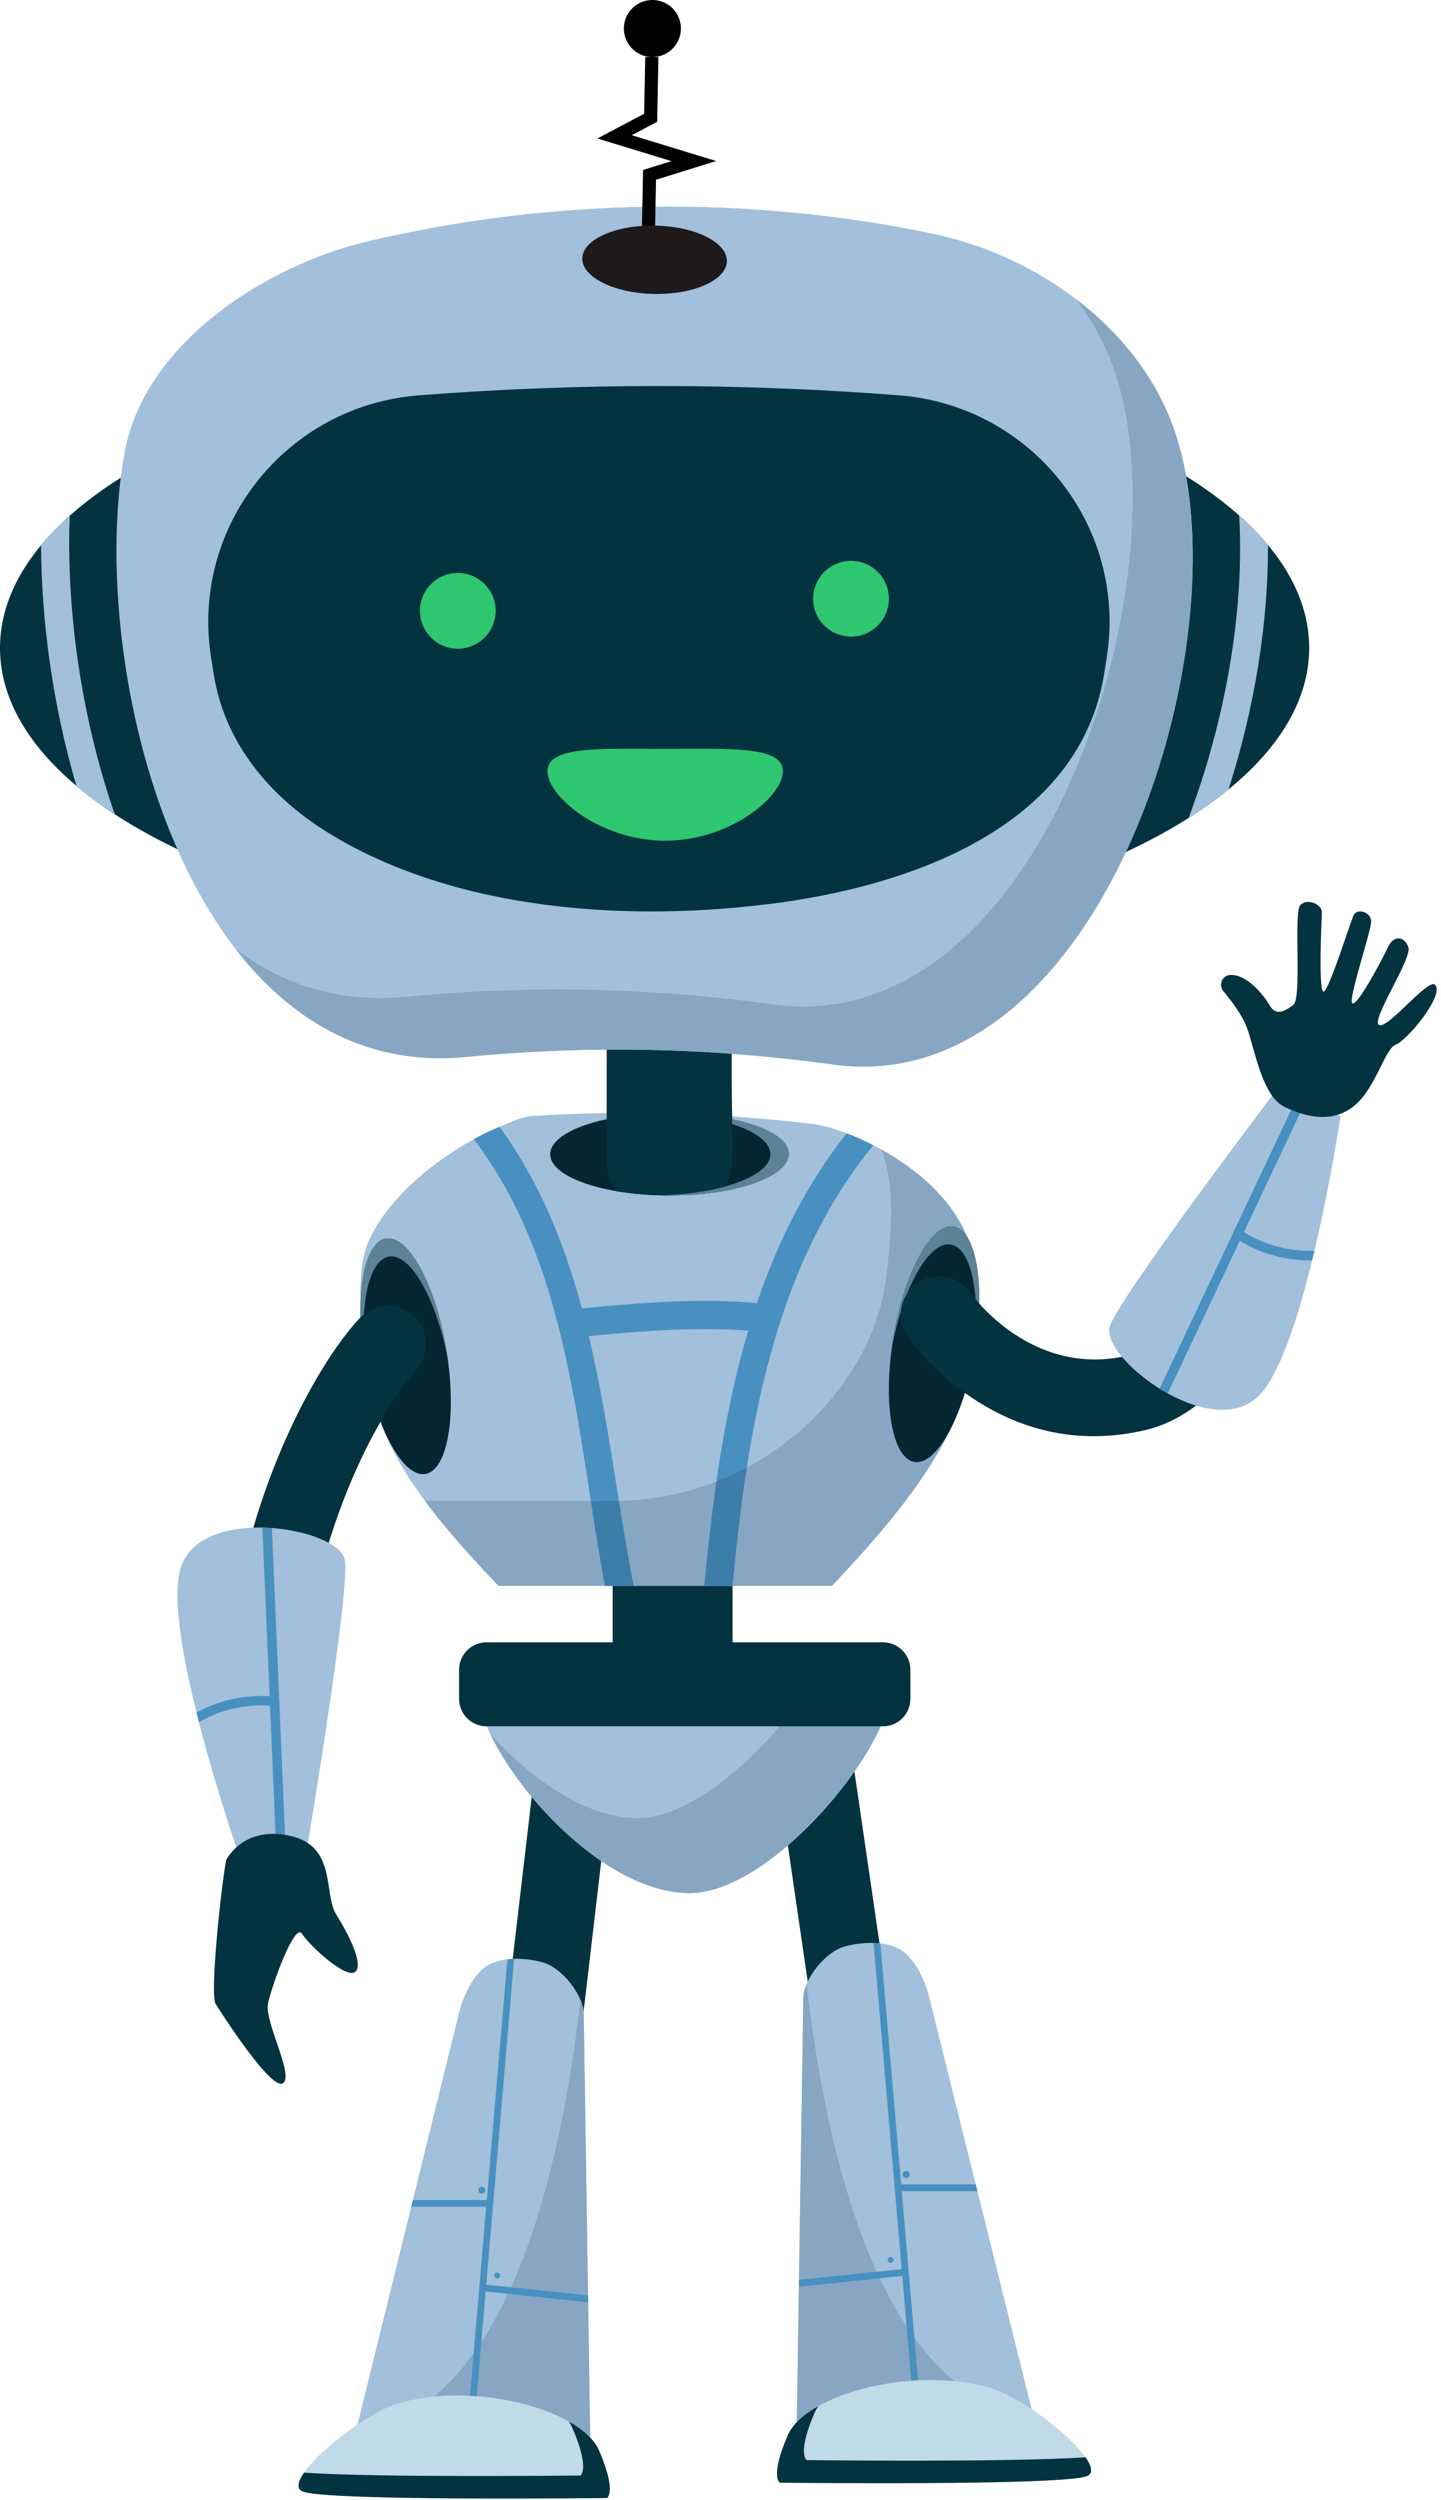 <svg width="241" height="418" viewBox="0 0 241 418" fill="none" xmlns="http://www.w3.org/2000/svg">
<path d="M102.461 287.45H122.514V250.966H102.461V287.45Z" fill="#043340"/>
<path d="M86.957 372.091C83.445 371.68 80.936 368.499 81.346 364.988L90.541 286.703C90.955 283.193 94.124 280.677 97.647 281.093C101.158 281.505 103.672 284.686 103.257 288.198L94.063 366.478C93.648 370.005 90.452 372.504 86.957 372.091Z" fill="#043340"/>
<path d="M140.723 369.94L128.819 288.375C128.31 284.877 130.732 281.626 134.227 281.115C137.722 280.605 140.976 283.027 141.487 286.526L153.395 368.089C153.904 371.588 151.482 374.839 147.983 375.349C144.465 375.857 141.234 373.421 140.723 369.94Z" fill="#043340"/>
<path d="M97.627 336.798L98.712 408.057L59.5 406.551L76.736 336.687C77.635 333.023 79.533 329.604 81.913 328.412C84.485 327.12 88.207 327.366 90.909 328.144C93.933 329.018 97.627 333.541 97.627 336.798Z" fill="#A2BFDC"/>
<path d="M97.627 336.798C97.627 336.786 97.627 336.775 97.627 336.764C97.627 336.775 97.627 336.786 97.627 336.798ZM97.627 336.748C97.627 336.74 97.627 336.733 97.627 336.725C97.627 336.733 97.627 336.74 97.627 336.748ZM97.627 336.71C97.627 336.702 97.627 336.695 97.627 336.687C97.627 336.695 97.627 336.702 97.627 336.71ZM97.627 336.675C97.627 336.664 97.627 336.656 97.627 336.649C97.627 336.656 97.627 336.664 97.627 336.675ZM97.624 336.637C97.624 336.629 97.624 336.618 97.624 336.61C97.624 336.618 97.624 336.626 97.624 336.637ZM97.624 336.598C97.624 336.591 97.624 336.58 97.624 336.572C97.624 336.58 97.624 336.591 97.624 336.598ZM97.624 336.56C97.62 336.552 97.62 336.542 97.62 336.534C97.62 336.542 97.62 336.552 97.624 336.56ZM97.62 336.522C97.62 336.514 97.62 336.503 97.62 336.495C97.62 336.503 97.62 336.514 97.62 336.522ZM97.616 336.487C97.616 336.476 97.616 336.465 97.616 336.453C97.616 336.465 97.616 336.476 97.616 336.487ZM97.616 336.449C97.612 336.438 97.612 336.427 97.612 336.411C97.612 336.427 97.612 336.438 97.616 336.449ZM97.612 336.411C97.609 336.384 97.609 336.357 97.604 336.327C97.609 336.357 97.609 336.384 97.612 336.411Z" fill="#D5DEE2"/>
<path d="M97.604 336.327C97.563 335.898 97.459 335.449 97.31 334.994C97.459 335.449 97.563 335.898 97.604 336.327Z" fill="#D5DEE2"/>
<path d="M97.604 336.327C97.563 335.898 97.459 335.449 97.31 334.994C97.459 335.449 97.563 335.898 97.604 336.327Z" fill="#043340"/>
<path d="M98.712 408.057L59.5 406.551C85.091 403.239 93.986 361.738 97.076 334.364C97.164 334.571 97.241 334.782 97.31 334.994C97.459 335.449 97.563 335.897 97.604 336.327C97.609 336.357 97.609 336.384 97.612 336.411C97.612 336.427 97.612 336.438 97.616 336.449V336.453C97.616 336.465 97.616 336.476 97.616 336.487C97.616 336.487 97.616 336.492 97.62 336.495C97.62 336.503 97.62 336.514 97.62 336.522C97.62 336.526 97.62 336.53 97.62 336.534C97.62 336.542 97.62 336.552 97.624 336.56C97.624 336.565 97.624 336.568 97.624 336.572C97.624 336.58 97.624 336.591 97.624 336.598C97.624 336.603 97.624 336.606 97.624 336.61C97.624 336.618 97.624 336.629 97.624 336.637C97.624 336.641 97.627 336.645 97.627 336.649C97.627 336.656 97.627 336.664 97.627 336.675C97.627 336.679 97.627 336.683 97.627 336.687C97.627 336.695 97.627 336.702 97.627 336.71C97.627 336.713 97.627 336.721 97.627 336.725C97.627 336.733 97.627 336.74 97.627 336.748C97.627 336.753 97.627 336.756 97.627 336.764C97.627 336.775 97.627 336.786 97.627 336.798L98.712 408.057Z" fill="#87A6C3"/>
<path d="M79.154 407.306L81.224 383.122L98.359 384.93L98.345 383.791L81.32 381.994L85.987 327.508C85.609 327.519 85.229 327.542 84.857 327.588L81.407 367.836H69.052L68.928 368.326C68.878 368.537 68.824 368.751 68.77 368.966H81.312L78.031 407.263L79.154 407.306Z" fill="#4890C0"/>
<path d="M82.661 380.449C82.661 380.722 82.879 380.944 83.151 380.944C83.42 380.944 83.642 380.722 83.642 380.449C83.642 380.177 83.42 379.956 83.151 379.956C82.879 379.956 82.661 380.177 82.661 380.449Z" fill="#4890C0"/>
<path d="M80.001 366.188C80.001 366.514 80.261 366.778 80.583 366.778C80.906 366.778 81.166 366.514 81.166 366.188C81.166 365.862 80.906 365.601 80.583 365.601C80.261 365.601 80.001 365.862 80.001 366.188Z" fill="#4890C0"/>
<path d="M101.515 417.659C101.515 417.659 54.084 418.225 50.535 416.532C46.986 414.837 59.856 403.871 66.595 401.844C79.104 398.08 97.222 402.787 100.207 409.751C103.197 416.719 101.515 417.659 101.515 417.659Z" fill="#C1DAE7"/>
<path d="M97.056 413.894C97.056 413.894 98.74 412.951 95.75 405.987C95.585 405.604 95.375 405.229 95.125 404.86C97.605 406.259 99.426 407.93 100.207 409.751C103.197 416.719 101.514 417.659 101.514 417.659C101.514 417.659 54.084 418.225 50.535 416.532C49.561 416.063 49.821 414.902 50.852 413.419C63.723 414.293 97.056 413.894 97.056 413.894Z" fill="#043340"/>
<path d="M134.349 334.153L133.253 405.481L172.827 403.975L155.434 334.043C154.522 330.371 152.608 326.952 150.21 325.755C147.612 324.464 143.855 324.709 141.13 325.488C138.079 326.362 134.349 330.889 134.349 334.153Z" fill="#A2BFDC"/>
<path d="M134.349 334.153C134.349 334.138 134.349 334.127 134.349 334.115C134.349 334.127 134.349 334.138 134.349 334.153ZM134.349 334.103C134.349 334.092 134.349 334.085 134.349 334.077C134.349 334.085 134.349 334.092 134.349 334.103ZM134.349 334.062C134.349 334.054 134.349 334.047 134.349 334.039C134.349 334.047 134.349 334.054 134.349 334.062ZM134.349 334.023C134.349 334.016 134.349 334.008 134.349 334.005C134.349 334.008 134.349 334.016 134.349 334.023ZM134.349 333.984C134.354 333.981 134.354 333.973 134.354 333.966C134.354 333.973 134.354 333.981 134.349 333.984ZM134.354 333.951C134.354 333.943 134.354 333.935 134.354 333.927C134.354 333.935 134.354 333.943 134.354 333.951ZM134.354 333.912C134.354 333.905 134.357 333.897 134.357 333.889C134.357 333.897 134.354 333.905 134.354 333.912ZM134.357 333.874C134.357 333.867 134.357 333.859 134.357 333.851C134.357 333.859 134.357 333.867 134.357 333.874ZM134.361 333.835C134.361 333.828 134.361 333.821 134.361 333.813C134.361 333.821 134.361 333.828 134.361 333.835ZM134.361 333.797C134.361 333.789 134.365 333.783 134.365 333.775C134.365 333.783 134.361 333.789 134.361 333.797ZM134.365 333.759C134.365 333.751 134.368 333.744 134.368 333.732C134.368 333.744 134.365 333.751 134.365 333.759ZM134.368 333.72C134.368 333.713 134.373 333.702 134.373 333.694C134.373 333.702 134.368 333.713 134.368 333.72ZM134.373 333.682C134.373 333.671 134.376 333.663 134.376 333.652C134.376 333.663 134.373 333.671 134.373 333.682ZM134.376 333.644C134.384 333.593 134.387 333.541 134.396 333.487C134.387 333.541 134.384 333.593 134.376 333.644ZM134.396 333.487C134.4 333.471 134.4 333.46 134.403 333.449C134.4 333.46 134.4 333.471 134.396 333.487ZM134.403 333.444C134.403 333.433 134.408 333.422 134.408 333.406C134.408 333.422 134.403 333.433 134.403 333.444ZM134.408 333.402C134.411 333.392 134.411 333.379 134.414 333.368C134.411 333.379 134.411 333.392 134.408 333.402ZM134.414 333.364C134.418 333.353 134.418 333.341 134.422 333.329C134.418 333.341 134.418 333.353 134.414 333.364ZM134.422 333.322C134.422 333.311 134.426 333.299 134.426 333.287C134.426 333.299 134.422 333.311 134.422 333.322ZM134.43 333.283C134.43 333.272 134.433 333.261 134.433 333.249C134.433 333.261 134.43 333.272 134.43 333.283ZM134.433 333.245C134.438 333.229 134.441 333.218 134.441 333.207C134.441 333.218 134.438 333.229 134.433 333.245ZM134.441 333.203C134.538 332.721 134.695 332.219 134.905 331.711C134.695 332.219 134.538 332.721 134.441 333.203Z" fill="#D5DEE2"/>
<path d="M133.253 405.481L134.349 334.153C134.349 334.138 134.349 334.127 134.349 334.115C134.349 334.111 134.349 334.107 134.349 334.103C134.349 334.092 134.349 334.085 134.349 334.077C134.349 334.073 134.349 334.065 134.349 334.062C134.349 334.054 134.349 334.047 134.349 334.039C134.349 334.035 134.349 334.027 134.349 334.023C134.349 334.016 134.349 334.008 134.349 334.005C134.349 333.997 134.349 333.992 134.349 333.984C134.354 333.981 134.354 333.973 134.354 333.966C134.354 333.958 134.354 333.954 134.354 333.951C134.354 333.943 134.354 333.935 134.354 333.927C134.354 333.92 134.354 333.916 134.354 333.912C134.354 333.905 134.357 333.897 134.357 333.889C134.357 333.886 134.357 333.878 134.357 333.874C134.357 333.867 134.357 333.859 134.357 333.851C134.357 333.846 134.357 333.839 134.361 333.835C134.361 333.828 134.361 333.821 134.361 333.813C134.361 333.808 134.361 333.801 134.361 333.797C134.361 333.789 134.365 333.783 134.365 333.775C134.365 333.77 134.365 333.762 134.365 333.759C134.365 333.751 134.368 333.744 134.368 333.732C134.368 333.728 134.368 333.724 134.368 333.72C134.368 333.713 134.373 333.702 134.373 333.694C134.373 333.69 134.373 333.686 134.373 333.682C134.373 333.671 134.376 333.663 134.376 333.652C134.376 333.648 134.376 333.648 134.376 333.644C134.384 333.593 134.387 333.541 134.396 333.487C134.4 333.471 134.4 333.46 134.403 333.449C134.403 333.444 134.403 333.444 134.403 333.444C134.403 333.433 134.408 333.422 134.408 333.406C134.408 333.406 134.408 333.406 134.408 333.402C134.411 333.392 134.411 333.379 134.414 333.368V333.364C134.419 333.353 134.419 333.341 134.422 333.329C134.422 333.326 134.422 333.326 134.422 333.322C134.422 333.311 134.426 333.299 134.426 333.287L134.43 333.283C134.43 333.272 134.434 333.261 134.434 333.249C134.434 333.245 134.434 333.245 134.434 333.245C134.438 333.229 134.441 333.218 134.441 333.207C134.441 333.203 134.441 333.203 134.441 333.203C134.538 332.721 134.695 332.219 134.905 331.711C138.021 359.116 147.001 400.66 172.827 403.975L133.253 405.481Z" fill="#87A6C3"/>
<path d="M150.815 366.353H163.471C163.382 366.004 163.298 365.658 163.21 365.317L163.188 365.218H150.715L147.235 324.932C146.86 324.89 146.48 324.863 146.097 324.851L150.804 379.395L133.626 381.193V381.254C133.626 381.292 133.626 381.331 133.626 381.369L133.61 382.332L150.903 380.518L152.992 404.73L153.383 404.715L154.123 404.688L150.815 366.353Z" fill="#4890C0"/>
<path d="M149.454 377.847C149.454 378.118 149.232 378.342 148.96 378.342C148.684 378.342 148.465 378.118 148.465 377.847C148.465 377.57 148.684 377.352 148.96 377.352C149.232 377.352 149.454 377.57 149.454 377.847Z" fill="#4890C0"/>
<path d="M152.137 363.57C152.137 363.896 151.876 364.16 151.55 364.16C151.225 364.16 150.96 363.896 150.96 363.57C150.96 363.244 151.225 362.984 151.55 362.984C151.876 362.984 152.137 363.244 152.137 363.57Z" fill="#4890C0"/>
<path d="M130.428 415.094C130.428 415.094 178.292 415.658 181.871 413.963C185.452 412.264 172.466 401.292 165.667 399.264C153.041 395.493 134.759 400.208 131.746 407.179C128.73 414.151 130.428 415.094 130.428 415.094Z" fill="#C1DAE7"/>
<path d="M134.924 411.322C134.924 411.322 133.226 410.383 136.243 403.407C136.408 403.024 136.623 402.649 136.875 402.281C134.372 403.684 132.536 405.351 131.746 407.179C128.73 414.151 130.428 415.094 130.428 415.094C130.428 415.094 178.292 415.658 181.871 413.963C182.852 413.499 182.588 412.335 181.55 410.852C168.564 411.721 134.924 411.322 134.924 411.322Z" fill="#043340"/>
<path d="M84.428 277.663C69.226 277.663 94.404 316.52 115.339 316.52C132.732 316.52 159.746 277.926 144.549 277.926L84.428 277.663Z" fill="#A2BFDC"/>
<path d="M115.269 316.52C115.263 316.52 115.255 316.52 115.247 316.52C115.255 316.52 115.263 316.52 115.269 316.52ZM115.201 316.52C115.189 316.52 115.182 316.52 115.174 316.52C115.182 316.52 115.193 316.52 115.201 316.52ZM115.124 316.515C115.117 316.515 115.112 316.515 115.104 316.515C115.112 316.515 115.117 316.515 115.124 316.515ZM114.963 316.515C114.956 316.515 114.948 316.515 114.941 316.515C114.948 316.515 114.956 316.515 114.963 316.515ZM114.89 316.512C114.883 316.512 114.875 316.512 114.867 316.512C114.875 316.512 114.883 316.512 114.89 316.512ZM114.818 316.512C114.81 316.512 114.802 316.512 114.794 316.512C114.802 316.512 114.81 316.512 114.818 316.512ZM114.729 316.507C114.725 316.507 114.721 316.507 114.721 316.507C114.721 316.507 114.725 316.507 114.729 316.507ZM114.657 316.504C114.649 316.504 114.641 316.504 114.633 316.504C114.641 316.504 114.649 316.504 114.657 316.504ZM114.584 316.499C114.576 316.499 114.568 316.499 114.557 316.499C114.565 316.499 114.576 316.499 114.584 316.499ZM114.511 316.499C114.503 316.496 114.495 316.496 114.488 316.496C114.495 316.496 114.503 316.496 114.511 316.499ZM114.423 316.492C114.419 316.492 114.415 316.492 114.408 316.492C114.411 316.492 114.419 316.492 114.423 316.492ZM114.346 316.488C114.338 316.488 114.33 316.488 114.324 316.488C114.33 316.488 114.338 316.488 114.346 316.488ZM114.278 316.484C114.266 316.484 114.258 316.484 114.25 316.484C114.258 316.484 114.266 316.484 114.278 316.484ZM114.204 316.482C114.197 316.482 114.185 316.482 114.177 316.482C114.185 316.482 114.197 316.482 114.204 316.482ZM114.112 316.474C114.109 316.474 114.105 316.474 114.101 316.474C114.105 316.474 114.109 316.474 114.112 316.474ZM114.039 316.469C114.032 316.469 114.02 316.469 114.012 316.469C114.024 316.469 114.028 316.469 114.039 316.469ZM113.966 316.466C113.958 316.461 113.952 316.461 113.939 316.461C113.947 316.461 113.958 316.461 113.966 316.466ZM113.895 316.458C113.887 316.458 113.879 316.458 113.871 316.458C113.879 316.458 113.887 316.458 113.895 316.458ZM113.806 316.45C113.798 316.45 113.794 316.45 113.786 316.45C113.794 316.45 113.802 316.45 113.806 316.45ZM113.729 316.442C113.722 316.442 113.714 316.442 113.702 316.442C113.714 316.442 113.722 316.442 113.729 316.442ZM113.659 316.439C113.648 316.435 113.641 316.435 113.629 316.435C113.641 316.435 113.648 316.435 113.659 316.439ZM113.583 316.431C113.575 316.431 113.567 316.427 113.561 316.427C113.567 316.427 113.575 316.431 113.583 316.431ZM113.499 316.423C113.491 316.42 113.483 316.42 113.472 316.42C113.483 316.42 113.491 316.42 113.499 316.423ZM113.419 316.412C113.411 316.412 113.403 316.412 113.391 316.412C113.403 316.412 113.411 316.412 113.419 316.412ZM113.349 316.404C113.339 316.404 113.331 316.404 113.319 316.4C113.331 316.404 113.339 316.404 113.349 316.404ZM113.276 316.397C113.269 316.397 113.257 316.397 113.25 316.393C113.257 316.397 113.269 316.397 113.276 316.397ZM113.192 316.389C113.181 316.385 113.17 316.385 113.162 316.381C113.173 316.385 113.181 316.385 113.192 316.389ZM113.113 316.377C113.1 316.377 113.092 316.373 113.081 316.373C113.092 316.373 113.1 316.377 113.113 316.377ZM113.039 316.369C113.031 316.365 113.02 316.365 113.008 316.362C113.02 316.365 113.031 316.365 113.039 316.369ZM112.966 316.357C112.958 316.357 112.948 316.355 112.94 316.355C112.948 316.355 112.958 316.357 112.966 316.357ZM112.89 316.347C112.874 316.347 112.859 316.343 112.844 316.343C112.859 316.343 112.874 316.347 112.89 316.347ZM112.801 316.335C112.79 316.335 112.779 316.331 112.771 316.331C112.779 316.331 112.79 316.335 112.801 316.335ZM112.732 316.327C112.722 316.324 112.706 316.324 112.694 316.319C112.709 316.324 112.722 316.324 112.732 316.327ZM112.66 316.317C112.648 316.312 112.637 316.312 112.625 316.308C112.637 316.312 112.648 316.312 112.66 316.317ZM112.587 316.305C112.567 316.301 112.549 316.297 112.529 316.297C112.549 316.297 112.567 316.301 112.587 316.305ZM112.491 316.289C112.48 316.289 112.468 316.285 112.456 316.285C112.468 316.285 112.48 316.289 112.491 316.289ZM112.422 316.278C112.41 316.278 112.396 316.273 112.383 316.273C112.399 316.273 112.407 316.278 112.422 316.278ZM112.349 316.267C112.338 316.267 112.326 316.262 112.315 316.262C112.326 316.262 112.338 316.267 112.349 316.267ZM112.277 316.254C112.257 316.251 112.234 316.246 112.215 316.243C112.234 316.246 112.257 316.251 112.277 316.254ZM112.181 316.24C112.168 316.235 112.158 316.235 112.142 316.232C112.158 316.235 112.168 316.235 112.181 316.24ZM112.112 316.224C112.096 316.224 112.085 316.22 112.073 316.22C112.085 316.22 112.096 316.224 112.112 316.224ZM112.039 316.213C112.027 316.213 112.016 316.208 112 316.205C112.016 316.208 112.027 316.213 112.039 316.213ZM111.973 316.2C111.951 316.197 111.924 316.194 111.9 316.186C111.924 316.194 111.946 316.197 111.973 316.2ZM111.87 316.182C111.859 316.178 111.843 316.178 111.828 316.174C111.843 316.178 111.854 316.178 111.87 316.182ZM111.801 316.17C111.785 316.167 111.775 316.162 111.759 316.159C111.775 316.162 111.785 316.167 111.801 316.17ZM111.732 316.154C111.717 316.151 111.701 316.151 111.69 316.148C111.706 316.151 111.717 316.151 111.732 316.154ZM111.671 316.143C111.64 316.136 111.61 316.132 111.579 316.124C111.61 316.132 111.64 316.136 111.671 316.143ZM111.56 316.121C111.544 316.116 111.529 316.113 111.513 316.113C111.529 316.113 111.544 316.116 111.56 316.121ZM111.491 316.105C111.475 316.101 111.46 316.101 111.445 316.097C111.46 316.101 111.475 316.105 111.491 316.105ZM111.422 316.093C111.406 316.091 111.391 316.086 111.376 316.083C111.391 316.086 111.406 316.091 111.422 316.093ZM111.368 316.083C111.333 316.075 111.299 316.067 111.265 316.059C111.299 316.067 111.333 316.075 111.368 316.083ZM111.249 316.055C111.234 316.051 111.215 316.048 111.199 316.044C111.215 316.048 111.234 316.051 111.249 316.055ZM111.18 316.04C111.164 316.037 111.15 316.032 111.13 316.029C111.15 316.032 111.164 316.037 111.18 316.04ZM111.115 316.024C111.058 316.013 111.001 315.998 110.943 315.986C111.001 315.998 111.058 316.013 111.115 316.024ZM110.939 315.982C110.919 315.979 110.904 315.974 110.886 315.971C110.904 315.974 110.919 315.979 110.939 315.982ZM110.87 315.966C110.854 315.964 110.836 315.96 110.816 315.956C110.836 315.96 110.854 315.964 110.87 315.966ZM110.808 315.952C110.727 315.933 110.648 315.914 110.566 315.894C110.648 315.914 110.727 315.933 110.808 315.952ZM110.564 315.89C110.544 315.887 110.525 315.883 110.501 315.876C110.525 315.883 110.544 315.887 110.564 315.89ZM110.498 315.876C110.417 315.855 110.338 315.833 110.257 315.809C110.338 315.833 110.417 315.855 110.498 315.876ZM110.249 315.809C106.984 314.932 103.699 313.292 100.56 311.161C103.699 313.288 106.984 314.932 110.249 315.809ZM88.927 300.437C86.01 296.926 83.608 293.27 81.998 289.938C83.608 293.27 86.01 296.926 88.927 300.433V300.437Z" fill="#D5DEE2"/>
<path d="M100.56 311.16C96.279 308.256 92.266 304.443 88.928 300.437V300.433C92.266 304.443 96.279 308.256 100.56 311.16Z" fill="#D5DEE2"/>
<path d="M100.56 311.16C96.279 308.256 92.266 304.443 88.928 300.437V300.433C92.266 304.443 96.279 308.256 100.56 311.16Z" fill="#043340"/>
<path d="M115.339 316.519C115.316 316.519 115.293 316.519 115.269 316.519C115.262 316.519 115.255 316.519 115.247 316.519C115.231 316.519 115.217 316.519 115.201 316.519C115.193 316.519 115.181 316.519 115.173 316.519C115.158 316.519 115.143 316.519 115.124 316.515C115.117 316.515 115.112 316.515 115.104 316.515C115.082 316.515 115.054 316.515 115.032 316.515C115.008 316.515 114.986 316.515 114.963 316.515C114.956 316.515 114.947 316.515 114.94 316.515C114.925 316.515 114.909 316.512 114.889 316.512C114.883 316.512 114.875 316.512 114.867 316.512C114.851 316.512 114.832 316.512 114.818 316.512C114.81 316.512 114.802 316.512 114.794 316.512C114.775 316.507 114.748 316.507 114.729 316.507C114.725 316.507 114.721 316.507 114.721 316.507C114.699 316.507 114.675 316.504 114.657 316.504C114.649 316.504 114.641 316.504 114.633 316.504C114.617 316.504 114.599 316.504 114.584 316.499C114.576 316.499 114.565 316.499 114.557 316.499C114.541 316.499 114.526 316.499 114.511 316.499C114.503 316.496 114.495 316.496 114.488 316.496C114.465 316.496 114.441 316.496 114.422 316.492C114.419 316.492 114.411 316.492 114.407 316.492C114.389 316.492 114.369 316.492 114.346 316.488C114.338 316.488 114.33 316.488 114.323 316.488C114.308 316.488 114.292 316.488 114.277 316.484C114.266 316.484 114.258 316.484 114.25 316.484C114.234 316.484 114.22 316.481 114.204 316.481C114.196 316.481 114.185 316.481 114.177 316.481C114.153 316.476 114.135 316.476 114.112 316.474C114.109 316.474 114.105 316.474 114.101 316.474C114.077 316.474 114.058 316.469 114.039 316.469C114.028 316.469 114.024 316.469 114.012 316.469C113.996 316.466 113.982 316.466 113.966 316.466C113.958 316.461 113.947 316.461 113.939 316.461C113.924 316.461 113.909 316.458 113.894 316.458C113.886 316.458 113.879 316.458 113.871 316.458C113.848 316.454 113.825 316.454 113.805 316.45C113.802 316.45 113.794 316.45 113.786 316.45C113.767 316.446 113.748 316.446 113.729 316.442C113.721 316.442 113.714 316.442 113.702 316.442C113.686 316.438 113.675 316.438 113.659 316.438C113.648 316.435 113.64 316.435 113.629 316.435C113.617 316.435 113.599 316.431 113.583 316.431C113.575 316.431 113.567 316.427 113.561 316.427C113.541 316.427 113.521 316.423 113.498 316.423C113.491 316.42 113.483 316.42 113.472 316.42C113.457 316.415 113.437 316.415 113.419 316.412C113.411 316.412 113.403 316.412 113.391 316.412C113.379 316.408 113.365 316.408 113.349 316.404C113.338 316.404 113.33 316.404 113.319 316.4C113.303 316.4 113.292 316.4 113.276 316.397C113.269 316.397 113.257 316.397 113.249 316.393C113.23 316.393 113.211 316.389 113.192 316.389C113.181 316.385 113.173 316.385 113.162 316.381C113.142 316.381 113.127 316.377 113.112 316.377C113.099 316.377 113.092 316.373 113.081 316.373C113.066 316.369 113.054 316.369 113.039 316.369C113.031 316.365 113.02 316.365 113.008 316.362C112.993 316.362 112.982 316.362 112.966 316.357C112.958 316.357 112.947 316.354 112.939 316.354C112.92 316.351 112.904 316.351 112.89 316.347C112.874 316.347 112.858 316.343 112.844 316.343C112.831 316.339 112.817 316.339 112.801 316.335C112.79 316.335 112.779 316.331 112.771 316.331C112.755 316.327 112.744 316.327 112.732 316.327C112.721 316.324 112.709 316.324 112.694 316.319C112.683 316.319 112.67 316.316 112.66 316.316C112.648 316.311 112.637 316.311 112.625 316.308C112.613 316.308 112.599 316.305 112.587 316.305C112.567 316.301 112.548 316.297 112.529 316.297C112.518 316.293 112.502 316.293 112.491 316.289C112.48 316.289 112.468 316.285 112.456 316.285C112.445 316.281 112.434 316.281 112.422 316.278C112.406 316.278 112.399 316.273 112.383 316.273C112.372 316.27 112.361 316.27 112.349 316.267C112.338 316.267 112.326 316.262 112.315 316.262C112.303 316.259 112.287 316.254 112.277 316.254C112.257 316.251 112.234 316.246 112.215 316.243C112.203 316.243 112.192 316.24 112.181 316.24C112.168 316.235 112.157 316.235 112.142 316.232C112.13 316.228 112.124 316.227 112.112 316.224C112.096 316.224 112.084 316.22 112.073 316.22C112.062 316.216 112.051 316.216 112.038 316.212C112.027 316.212 112.015 316.208 112 316.205C111.992 316.205 111.981 316.2 111.973 316.2C111.946 316.197 111.924 316.194 111.9 316.186C111.888 316.186 111.881 316.182 111.87 316.182C111.854 316.178 111.843 316.178 111.828 316.174C111.82 316.17 111.812 316.17 111.801 316.17C111.785 316.167 111.774 316.162 111.759 316.159C111.751 316.159 111.739 316.154 111.731 316.154C111.717 316.151 111.706 316.151 111.69 316.148C111.682 316.148 111.678 316.143 111.671 316.143C111.64 316.136 111.609 316.132 111.579 316.124C111.575 316.124 111.568 316.121 111.56 316.121C111.544 316.116 111.529 316.113 111.513 316.113C111.505 316.109 111.497 316.109 111.491 316.105C111.475 316.105 111.459 316.101 111.445 316.097C111.437 316.093 111.429 316.093 111.421 316.093C111.406 316.09 111.391 316.085 111.375 316.083C111.372 316.083 111.372 316.083 111.368 316.083C111.332 316.075 111.299 316.067 111.264 316.059C111.256 316.055 111.253 316.055 111.249 316.055C111.233 316.051 111.215 316.047 111.199 316.044C111.195 316.044 111.188 316.04 111.18 316.04C111.164 316.037 111.15 316.032 111.13 316.029C111.126 316.029 111.122 316.024 111.114 316.024C111.058 316.013 111 315.998 110.943 315.986C110.939 315.982 110.939 315.982 110.939 315.982C110.919 315.979 110.903 315.974 110.885 315.971C110.881 315.971 110.878 315.966 110.87 315.966C110.854 315.964 110.835 315.96 110.816 315.956C110.812 315.956 110.812 315.952 110.808 315.952C110.727 315.933 110.647 315.914 110.566 315.894L110.563 315.89C110.544 315.887 110.525 315.882 110.501 315.876C110.501 315.876 110.501 315.876 110.498 315.876C110.417 315.855 110.337 315.833 110.256 315.809C110.253 315.809 110.253 315.809 110.248 315.809C106.984 314.932 103.699 313.288 100.56 311.16C96.278 308.256 92.266 304.443 88.927 300.433C86.01 296.926 83.607 293.27 82 289.939C88.915 297.563 98.13 303.99 106.646 303.99C117.423 303.99 131.896 289.168 137.729 277.897L144.549 277.926C147.679 277.926 149.017 279.565 149.021 282.166C149.021 285.654 146.618 290.871 142.9 296.194C139.865 300.541 135.955 304.956 131.761 308.554C126.331 313.219 120.425 316.519 115.339 316.519Z" fill="#87A6C3"/>
<path d="M147.661 288.634H81.37C78.832 288.634 76.778 286.576 76.778 284.039V279.183C76.778 276.645 78.832 274.588 81.37 274.588H147.661C150.199 274.588 152.257 276.645 152.257 279.183V284.039C152.257 286.576 150.199 288.634 147.661 288.634Z" fill="#043340"/>
<path d="M83.35 265.136H139.148C149.037 254.656 160.481 241.524 162.29 228.38C163.183 221.62 163.969 212.328 161.684 206.7C157.047 195.264 141.774 188.617 135.848 187.914C120.39 186.08 104.776 185.627 89.204 186.568C87.306 186.683 85.604 187.541 83.849 188.264C74.62 192.061 64.892 199.909 61.588 207.677C59.036 213.687 60.86 223.717 61.745 230.418C63.554 243.563 73.462 254.656 83.35 265.136Z" fill="#A2BFDC"/>
<path d="M131.923 192.983C131.923 196.789 122.988 199.875 111.97 199.875C100.951 199.875 92.016 196.789 92.016 192.983C92.016 189.176 100.951 186.091 111.97 186.091C122.988 186.091 131.923 189.176 131.923 192.983Z" fill="#032630"/>
<path d="M111.97 186.091C111.456 186.091 110.947 186.098 110.445 186.112C120.751 186.38 128.872 189.354 128.872 192.983C128.872 196.612 120.751 199.585 110.445 199.854C110.947 199.868 111.456 199.875 111.97 199.875C122.988 199.875 131.923 196.789 131.923 192.983C131.923 189.176 122.988 186.091 111.97 186.091Z" fill="#A3B6BF"/>
<path d="M122.518 265.136C124.963 239.14 129.314 211.933 146.058 191.481C144.514 190.689 143.004 190.022 141.597 189.485C134.825 198.043 130.049 207.669 126.599 217.863C116.822 217.008 107.069 217.817 97.317 218.765C94.42 207.982 90.281 197.666 83.535 188.396C82.109 188.996 80.668 189.693 79.245 190.47C95.351 211.719 96.431 239.73 101.166 265.136H105.961C103.301 251.376 101.713 237.074 98.479 223.378C107.355 222.528 116.24 221.843 125.139 222.474C121.065 236.223 119.145 250.836 117.796 265.136H122.518Z" fill="#4890C0"/>
<path d="M161.658 206.628C161.654 206.622 161.65 206.617 161.65 206.611C161.65 206.617 161.654 206.622 161.658 206.628ZM161.627 206.555C161.622 206.549 161.62 206.543 161.62 206.537C161.62 206.543 161.622 206.548 161.627 206.555ZM161.597 206.482C161.592 206.476 161.589 206.469 161.589 206.464C161.589 206.469 161.592 206.476 161.597 206.482ZM161.565 206.41C161.562 206.403 161.559 206.398 161.559 206.391C161.559 206.398 161.562 206.403 161.565 206.41ZM161.531 206.333C161.531 206.33 161.527 206.325 161.527 206.32C161.527 206.325 161.531 206.33 161.531 206.333ZM161.501 206.256C161.497 206.254 161.497 206.251 161.497 206.249C161.497 206.251 161.497 206.254 161.501 206.256Z" fill="#D5DEE2"/>
<path d="M139.148 265.136H122.518C123.135 258.58 123.87 251.951 124.897 245.37C137.687 238.548 146.441 226.417 148.12 214.212C148.967 207.789 149.899 198.081 147.37 192.181C152.999 195.304 158.803 200.056 161.497 206.249C161.497 206.251 161.497 206.254 161.5 206.256C161.508 206.277 161.515 206.299 161.527 206.32C161.527 206.325 161.531 206.33 161.531 206.333C161.543 206.354 161.551 206.372 161.558 206.391C161.558 206.398 161.562 206.403 161.565 206.41C161.573 206.428 161.581 206.446 161.589 206.464C161.589 206.469 161.592 206.476 161.596 206.482C161.604 206.501 161.612 206.519 161.619 206.537C161.619 206.543 161.622 206.549 161.627 206.555C161.634 206.573 161.642 206.593 161.65 206.611C161.65 206.616 161.654 206.622 161.657 206.628C161.665 206.652 161.676 206.676 161.684 206.7C162.792 209.425 163.175 213.012 163.18 216.753C163.183 220.736 162.75 224.895 162.289 228.38C160.481 241.524 149.037 254.656 139.148 265.136ZM117.796 265.136H105.961C105.055 260.456 104.273 255.715 103.51 250.955C109.333 250.83 114.813 249.663 119.815 247.708C118.98 253.516 118.34 259.352 117.796 265.136ZM101.165 265.136H83.35C79.042 260.569 74.731 255.885 71.085 250.967H98.815C99.555 255.739 100.299 260.48 101.165 265.136Z" fill="#87A6C3"/>
<path d="M122.518 265.136H117.796C118.34 259.352 118.981 253.517 119.815 247.708C121.571 247.023 123.269 246.239 124.898 245.37C123.87 251.951 123.135 258.58 122.518 265.136ZM105.961 265.136H101.166C100.3 260.48 99.556 255.739 98.816 250.967H102.462C102.813 250.967 103.162 250.962 103.51 250.955C104.274 255.715 105.056 260.456 105.961 265.136Z" fill="#3C7DAA"/>
<path d="M122.472 170.024C122.003 192.775 123.568 194.844 120.919 199.143C118.225 199.614 115.185 199.875 111.973 199.875C108.75 199.875 105.711 199.614 103.015 199.143C102.035 197.543 101.467 195.669 101.467 193.653V170.024H122.472Z" fill="#043340"/>
<path d="M122.472 187.122V187.926C135.407 192.063 127.462 199.409 110.445 199.854C110.947 199.868 111.456 199.875 111.97 199.875C131.777 199.875 139.657 190.802 122.472 187.122Z" fill="#5B8295"/>
<path d="M159.519 205.071C155.767 204.441 151.248 212.74 149.423 223.608C147.599 234.476 149.163 243.796 152.915 244.426C156.672 245.056 161.19 236.757 163.015 225.889C164.84 215.022 163.276 205.702 159.519 205.071Z" fill="#032630"/>
<path d="M163.015 225.889C162.931 226.396 162.839 226.897 162.743 227.39C164.183 217.183 162.594 208.681 159.018 208.081C155.437 207.48 151.16 214.997 149.19 225.116C149.26 224.618 149.336 224.114 149.423 223.608C151.248 212.74 155.767 204.441 159.519 205.071C163.276 205.702 164.84 215.022 163.015 225.889Z" fill="#5B8295"/>
<path d="M64.54 207.089C68.292 206.457 72.815 214.757 74.638 225.625C76.464 236.492 74.896 245.812 71.143 246.443C67.391 247.073 62.869 238.774 61.045 227.906C59.219 217.039 60.787 207.718 64.54 207.089Z" fill="#032630"/>
<path d="M61.045 227.906C61.129 228.412 61.22 228.914 61.317 229.408C59.876 219.199 61.466 210.698 65.045 210.098C68.621 209.497 72.899 217.013 74.873 227.133C74.8 226.634 74.722 226.131 74.638 225.625C72.815 214.757 68.292 206.457 64.54 207.089C60.787 207.718 59.219 217.039 61.045 227.906Z" fill="#5B8295"/>
<path d="M182.922 240.13C163.563 240.13 152.317 224.229 151.785 223.458C149.773 220.549 150.501 216.563 153.411 214.551C156.311 212.548 160.286 213.266 162.301 216.154C162.754 216.794 172.654 230.409 188.637 226.637C194.378 225.281 200.767 216.367 206.168 202.176C207.421 198.873 211.116 197.212 214.427 198.47C217.731 199.727 219.392 203.425 218.135 206.729C210.894 225.758 201.959 236.648 191.578 239.099C188.537 239.814 185.647 240.13 182.922 240.13Z" fill="#043340"/>
<path d="M224.193 186.661C224.193 186.661 218.311 226.095 210.354 233.547C202.393 240.997 184.356 227.26 185.567 221.949C186.564 217.588 214.37 181.085 214.37 181.085L224.193 186.661Z" fill="#A2BFDC"/>
<path d="M208.031 206.017L218.651 183.515L217.279 182.735L193.937 232.179C194.386 232.455 194.838 232.725 195.302 232.979L207.352 207.452C211.686 210.086 215.979 210.743 219.175 210.743C219.264 210.743 219.356 210.742 219.443 210.742C219.574 210.205 219.705 209.668 219.832 209.132C216.769 209.217 212.384 208.705 208.031 206.017Z" fill="#4890C0"/>
<path d="M205.596 163.03C204.324 163.179 203.78 164.761 204.611 165.74C205.884 167.242 207.774 169.709 208.586 171.953C209.866 175.485 211.089 183.321 214.872 185.091C218.651 186.861 222.894 187.799 226.497 184.875C230.1 181.951 231.599 175.319 233.449 174.649C235.301 173.979 241.64 166.4 240.011 164.658C238.888 163.457 232.139 172.079 230.647 171.382C229.156 170.684 236.217 160.229 235.545 158.377C234.876 156.528 233.116 156.262 232.123 158.382C231.13 160.501 227.056 168.163 226.198 167.762C225.335 167.358 229.337 155.678 229.321 154.068C229.31 152.454 226.972 151.779 226.381 153.04C225.791 154.3 222.315 165.456 221.392 165.792C220.464 166.127 221.016 153.996 221.077 152.583C221.135 151.192 218.662 150.126 217.478 151.318C216.294 152.508 217.796 166.903 216.297 168.018C214.8 169.132 213.374 169.933 212.308 168.036C211.464 166.541 208.472 162.692 205.596 163.03Z" fill="#043340"/>
<path d="M38.967 301.039C33.171 265.114 50.331 230.81 60.185 220.359C62.611 217.787 66.662 217.665 69.234 220.089C71.802 222.506 71.93 226.542 69.526 229.116C69.334 229.328 58.073 241.833 52.332 268.008C50.143 277.987 49.902 288.414 51.607 299C52.171 302.491 49.799 305.776 46.307 306.339C42.815 306.903 39.531 304.527 38.967 301.039Z" fill="#043340"/>
<path d="M39.859 309.843C39.859 309.843 26.722 272.199 30.301 261.902C33.877 251.604 56.233 255.372 57.632 260.635C58.783 264.958 51.151 310.206 51.151 310.206L39.859 309.843Z" fill="#A2BFDC"/>
<path d="M45.164 285.188L46.23 310.05L47.809 310.099L45.468 255.475C44.942 255.437 44.414 255.412 43.884 255.401L45.095 283.604C40.033 283.289 35.928 284.705 33.098 286.191C33.019 286.234 32.942 286.276 32.861 286.319C32.995 286.855 33.13 287.39 33.267 287.924C35.938 286.421 40.059 284.835 45.164 285.188Z" fill="#4890C0"/>
<path d="M37.839 310.962C37.839 310.962 40.68 305.174 48.545 306.952C56.413 308.731 54.018 316.611 56.276 320.183C58.529 323.751 60.925 328.735 59.319 329.75C57.709 330.764 51.753 325.285 50.51 323.318C49.273 321.356 45.525 331.838 44.835 334.897C44.14 337.956 49.277 347.077 47.311 348.319C45.349 349.558 37.139 336.756 36.069 335.058C35.001 333.364 37.184 313.875 37.839 310.962Z" fill="#043340"/>
<path d="M218.954 108.329C218.954 135.482 169.941 157.496 109.478 157.496C49.017 157.496 7.62939e-06 135.482 7.62939e-06 108.329C7.62939e-06 81.175 49.017 59.163 109.478 59.163C169.941 59.163 218.954 81.175 218.954 108.329Z" fill="#043340"/>
<path d="M12.781 131.403C14.721 133.041 16.864 134.624 19.193 136.145C13.521 119.831 11.064 101.717 11.659 86.227C9.868 87.822 8.267 89.466 6.868 91.153C6.917 103.921 8.853 118.024 12.781 131.403Z" fill="#A2BFDC"/>
<path d="M212.059 91.116C210.649 89.425 209.042 87.778 207.245 86.181C208.161 101.817 205.029 120.242 198.778 136.777C201.201 135.246 203.435 133.648 205.463 131.993C209.844 118.358 212.124 104.015 212.059 91.116Z" fill="#A2BFDC"/>
<path d="M139.233 177.973C118.957 175.159 98.383 174.728 77.939 176.714C30.918 181.282 14.188 110.857 20.892 75.411C24.31 57.337 44.452 44.384 61.462 40.362C92.285 33.072 125.216 32.612 156.197 39.115C172.822 42.656 189.265 53.934 195.738 70.144C209.261 104.005 185.165 184.345 139.233 177.973Z" fill="#A2BFDC"/>
<path d="M144.365 178.332C163.762 178.323 178.852 162.626 188.295 142.451L188.299 142.45C178.852 162.623 163.765 178.327 144.365 178.332ZM139.233 177.973C139.075 177.951 138.914 177.929 138.757 177.907C138.914 177.929 139.075 177.951 139.233 177.973ZM138.608 177.887C138.454 177.866 138.301 177.845 138.147 177.825C138.301 177.845 138.454 177.866 138.608 177.887ZM74.658 176.914C75.65 176.889 76.662 176.832 77.678 176.738C76.659 176.832 75.65 176.891 74.658 176.914ZM78.433 176.667C78.503 176.66 78.572 176.653 78.636 176.647C78.572 176.653 78.503 176.66 78.433 176.667ZM78.789 176.633C86.341 175.924 93.906 175.545 101.468 175.494C93.906 175.545 86.341 175.924 78.789 176.633Z" fill="#D5DEE2"/>
<path d="M101.467 175.494C102.054 175.49 102.644 175.487 103.235 175.487C102.644 175.487 102.054 175.49 101.467 175.494ZM103.257 175.487C103.254 175.487 103.249 175.487 103.241 175.487C103.249 175.487 103.254 175.487 103.257 175.487Z" fill="#D5DEE2"/>
<path d="M101.467 175.494C102.054 175.49 102.644 175.487 103.235 175.487C102.644 175.487 102.054 175.49 101.467 175.494ZM103.257 175.487C103.254 175.487 103.249 175.487 103.241 175.487C103.249 175.487 103.254 175.487 103.257 175.487Z" fill="#043340"/>
<path d="M198.368 79.624C197.793 76.397 196.988 73.39 195.946 70.672C196.988 73.39 197.793 76.397 198.368 79.624ZM195.946 70.668C195.925 70.616 195.907 70.565 195.884 70.512C195.907 70.565 195.925 70.616 195.946 70.668ZM195.841 70.402C195.835 70.382 195.827 70.364 195.819 70.345C195.827 70.364 195.835 70.382 195.841 70.402ZM195.765 70.203C195.757 70.182 195.75 70.164 195.738 70.144C195.75 70.164 195.757 70.182 195.765 70.203ZM195.669 69.966C195.669 69.962 195.666 69.958 195.666 69.955C195.666 69.958 195.669 69.962 195.669 69.966ZM195.635 69.884C195.631 69.876 195.631 69.868 195.627 69.861C195.631 69.868 195.631 69.876 195.635 69.884ZM195.593 69.779C195.593 69.775 195.589 69.773 195.589 69.768C195.589 69.771 195.593 69.776 195.593 69.779ZM195.555 69.685C195.555 69.682 195.55 69.677 195.55 69.674C195.55 69.677 195.555 69.682 195.555 69.685ZM195.516 69.597C195.516 69.592 195.512 69.586 195.512 69.58C195.512 69.586 195.516 69.592 195.516 69.597ZM195.482 69.507C195.478 69.501 195.474 69.493 195.47 69.486C195.474 69.493 195.478 69.501 195.482 69.507ZM195.439 69.412C195.436 69.405 195.436 69.4 195.432 69.394C195.436 69.4 195.439 69.405 195.439 69.412ZM195.401 69.319C195.397 69.313 195.397 69.306 195.393 69.301C195.397 69.306 195.397 69.313 195.401 69.319ZM195.359 69.225C195.359 69.217 195.355 69.214 195.355 69.207C195.355 69.213 195.359 69.219 195.359 69.225ZM195.32 69.126C195.317 69.123 195.317 69.12 195.313 69.115C195.317 69.118 195.317 69.123 195.32 69.126ZM195.279 69.034C195.279 69.03 195.275 69.027 195.275 69.022C195.275 69.027 195.279 69.03 195.279 69.034ZM195.236 68.941C195.236 68.937 195.236 68.933 195.232 68.93C195.236 68.933 195.236 68.937 195.236 68.941ZM195.194 68.844C195.194 68.842 195.194 68.84 195.194 68.838C195.194 68.841 195.194 68.841 195.194 68.844ZM195.113 68.657C195.113 68.656 195.113 68.655 195.113 68.653C195.113 68.655 195.113 68.656 195.113 68.657ZM195.072 68.564C195.072 68.562 195.072 68.562 195.072 68.562C195.072 68.562 195.072 68.562 195.072 68.564ZM195.029 68.471V68.471V68.471Z" fill="#D5DEE2"/>
<path d="M188.295 142.451C197.762 122.236 201.568 97.527 198.368 79.624C201.568 97.529 197.769 122.234 188.298 142.45L188.295 142.451Z" fill="#D5DEE2"/>
<path d="M188.295 142.451C197.762 122.236 201.568 97.527 198.368 79.624C201.568 97.529 197.769 122.234 188.298 142.45L188.295 142.451Z" fill="#043340"/>
<path d="M144.353 178.332C142.678 178.332 140.973 178.214 139.233 177.973C139.075 177.951 138.914 177.929 138.757 177.907C138.707 177.9 138.658 177.895 138.608 177.887C138.454 177.866 138.301 177.846 138.147 177.825C126.584 176.27 114.929 175.488 103.258 175.487C103.254 175.487 103.25 175.487 103.242 175.487C103.238 175.487 103.235 175.487 103.235 175.487C102.644 175.487 102.055 175.49 101.468 175.494C93.906 175.546 86.341 175.924 78.789 176.633C78.739 176.637 78.691 176.642 78.636 176.647C78.572 176.653 78.503 176.66 78.433 176.667C78.268 176.683 78.104 176.698 77.939 176.714C77.85 176.723 77.766 176.731 77.678 176.739C76.662 176.832 75.65 176.889 74.658 176.914C74.314 176.922 73.972 176.927 73.63 176.927C59.266 176.927 47.947 169.678 39.454 158.727C46.261 163.842 54.282 166.881 63.585 166.881C64.991 166.881 66.429 166.812 67.893 166.669C76.317 165.85 84.761 165.442 93.197 165.442C105.239 165.442 117.264 166.274 129.187 167.929C130.93 168.171 132.632 168.287 134.307 168.287C176.881 168.278 198.705 92.677 185.697 60.098C184.26 56.498 182.328 53.142 180.017 50.06C186.421 54.955 191.741 61.182 195.03 68.471V68.471C195.045 68.502 195.056 68.532 195.072 68.562C195.072 68.562 195.072 68.562 195.072 68.564C195.083 68.594 195.099 68.623 195.113 68.654C195.113 68.655 195.113 68.656 195.113 68.657C195.141 68.717 195.167 68.778 195.194 68.838C195.194 68.84 195.194 68.842 195.194 68.844C195.21 68.872 195.222 68.902 195.233 68.93C195.236 68.933 195.236 68.937 195.236 68.941C195.252 68.969 195.264 68.995 195.276 69.022C195.276 69.027 195.279 69.03 195.279 69.034C195.29 69.062 195.302 69.088 195.314 69.116C195.317 69.12 195.317 69.124 195.32 69.126C195.333 69.154 195.344 69.18 195.355 69.207C195.355 69.214 195.359 69.218 195.359 69.225C195.371 69.251 195.382 69.273 195.393 69.301C195.398 69.306 195.398 69.313 195.401 69.319C195.413 69.344 195.42 69.368 195.433 69.394C195.436 69.4 195.436 69.405 195.439 69.412C195.451 69.437 195.463 69.463 195.471 69.486C195.474 69.493 195.478 69.501 195.482 69.507C195.49 69.532 195.502 69.556 195.512 69.581C195.512 69.586 195.517 69.592 195.517 69.597C195.528 69.623 195.54 69.648 195.55 69.674C195.55 69.677 195.555 69.682 195.555 69.685C195.566 69.713 195.578 69.74 195.589 69.768C195.589 69.773 195.593 69.775 195.593 69.779C195.605 69.807 195.616 69.833 195.627 69.861C195.631 69.868 195.631 69.876 195.635 69.884C195.647 69.908 195.654 69.931 195.667 69.955C195.667 69.958 195.669 69.962 195.669 69.966C195.693 70.025 195.716 70.084 195.738 70.144C195.75 70.164 195.758 70.182 195.766 70.203C195.784 70.25 195.8 70.297 195.819 70.345C195.827 70.364 195.835 70.382 195.842 70.402C195.857 70.436 195.873 70.476 195.884 70.512C195.908 70.565 195.926 70.616 195.946 70.668C195.946 70.67 195.946 70.67 195.946 70.672C196.989 73.39 197.793 76.397 198.368 79.624C201.569 97.527 197.763 122.236 188.295 142.451C178.852 162.626 163.762 178.323 144.365 178.332C144.36 178.332 144.357 178.332 144.353 178.332Z" fill="#87A6C3"/>
<path d="M154.399 144.939C146.564 147.983 138.179 149.85 130.452 150.908C105.853 154.278 76.318 152.515 54.763 139.159C45.081 133.16 37.565 124.202 35.744 112.71C35.599 111.786 35.449 110.861 35.303 109.937C31.828 87.977 47.871 67.821 70.04 66.099C96.773 64.02 123.626 64.02 150.36 66.099C172.528 67.821 188.572 87.977 185.095 109.937C184.957 110.807 184.82 111.679 184.682 112.551C182.04 129.222 169.209 139.184 154.399 144.939Z" fill="#043340"/>
<path d="M130.938 128.941C130.938 133.182 122.122 140.562 111.249 140.562C100.376 140.562 91.56 133.182 91.56 128.941C91.56 124.702 100.376 125.203 111.249 125.203C122.122 125.203 130.938 124.702 130.938 128.941Z" fill="#2FC670"/>
<path d="M82.894 102.133C82.894 105.63 80.062 108.465 76.563 108.465C73.068 108.465 70.231 105.63 70.231 102.133C70.231 98.636 73.068 95.8 76.563 95.8C80.062 95.8 82.894 98.636 82.894 102.133Z" fill="#2FC670"/>
<path d="M148.662 100.106C148.662 103.604 145.825 106.438 142.328 106.438C138.829 106.438 135.997 103.604 135.997 100.106C135.997 96.61 138.829 93.774 142.328 93.774C145.825 93.774 148.662 96.61 148.662 100.106Z" fill="#2FC670"/>
<path d="M107.317 40.167L109.518 40.211L109.716 30.05L119.773 26.922L105.654 22.607L109.904 20.365L110.115 9.563L107.914 9.52L107.727 19.023L99.901 23.152L112.299 26.94L107.547 28.419L107.317 40.167Z" fill="black"/>
<path d="M104.339 4.678C104.286 7.313 106.382 9.49 109.016 9.542C111.648 9.593 113.828 7.499 113.879 4.864C113.933 2.23 111.837 0.052 109.203 0.001C106.566 -0.051 104.389 2.043 104.339 4.678Z" fill="black"/>
<path d="M97.389 43.198C97.328 46.352 102.69 49.016 109.367 49.145C116.04 49.276 121.502 46.825 121.563 43.67C121.624 40.517 116.262 37.854 109.589 37.724C102.912 37.594 97.451 40.044 97.389 43.198Z" fill="#1E191B"/>
</svg>
